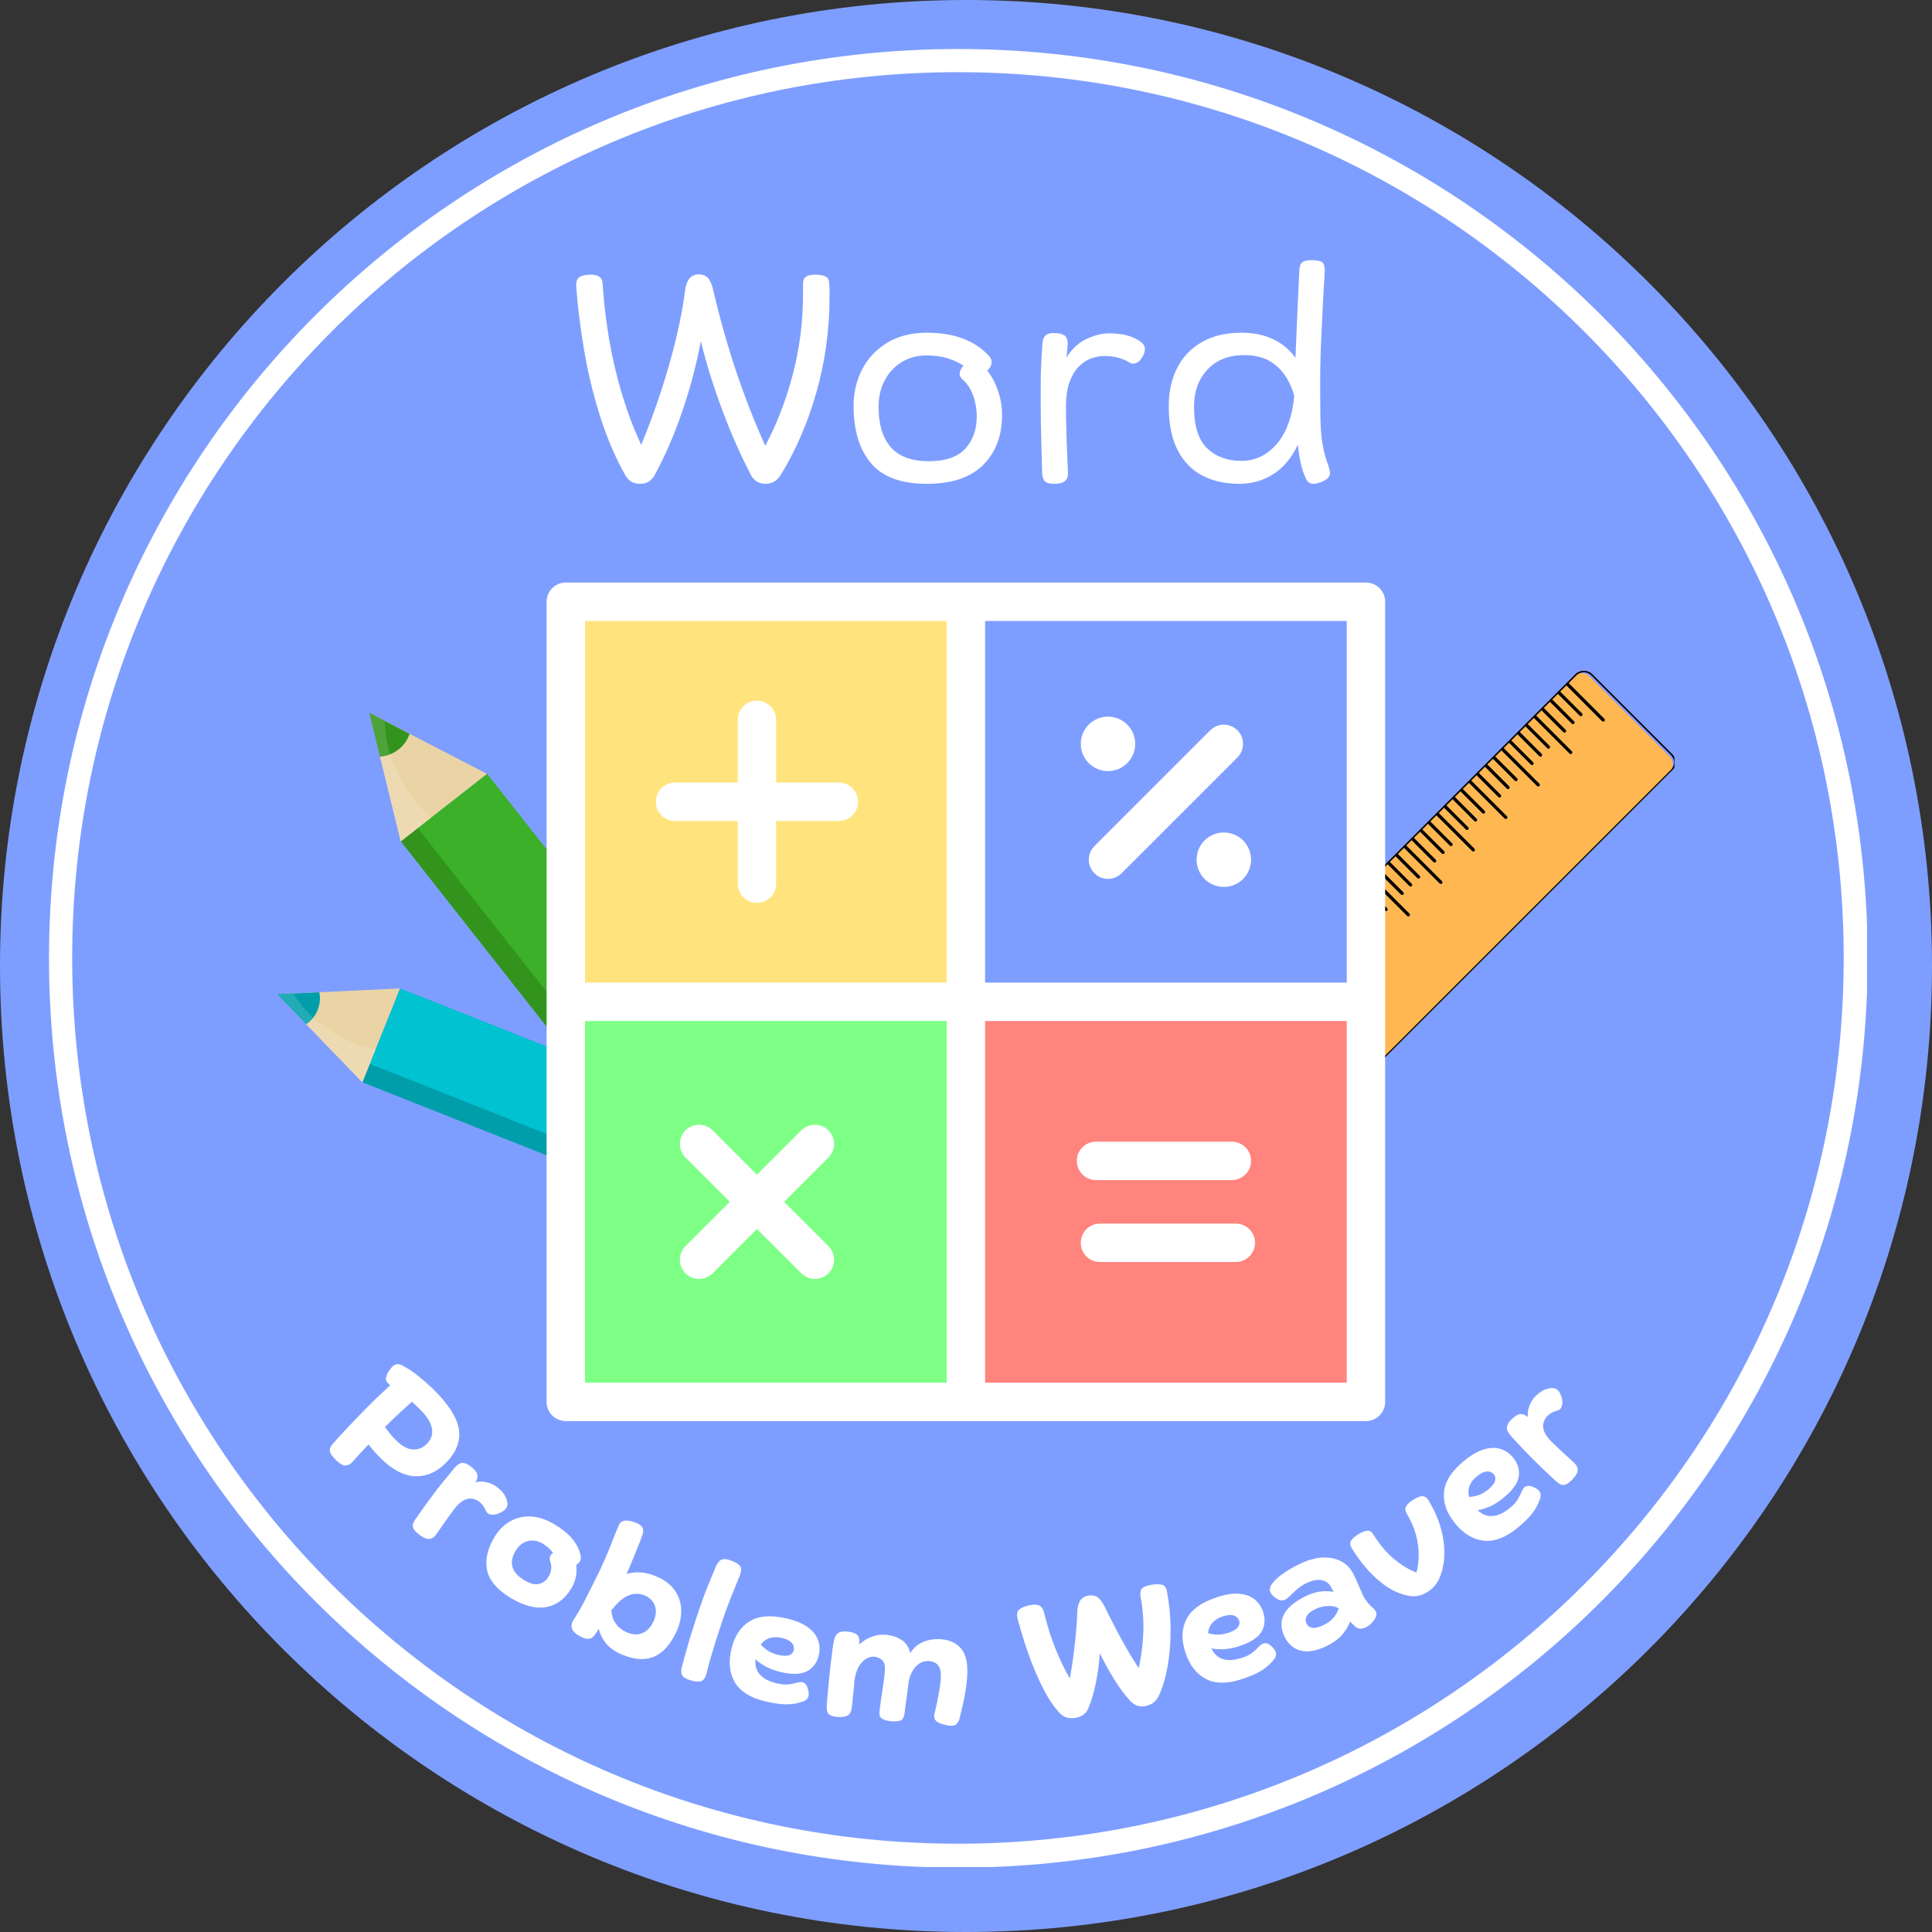 <svg xmlns="http://www.w3.org/2000/svg" xmlns:xlink="http://www.w3.org/1999/xlink" width="500" zoomAndPan="magnify" viewBox="0 0 375 375" height="500" preserveAspectRatio="xMidYMid meet" version="1.0"><rect x="0" y="0" width="375" height="375" fill="#333333" stroke="none"/><defs><g/><clipPath id="dc3b4d1fdb"><path d="M 187.5 0 C 83.945 0 0 83.945 0 187.5 C 0 291.055 83.945 375 187.5 375 C 291.055 375 375 291.055 375 187.5 C 375 83.945 291.055 0 187.5 0 Z M 187.5 0 " clip-rule="nonzero"/></clipPath><clipPath id="af0188a070"><path d="M 9.512 9.512 L 362.516 9.512 L 362.516 362.516 L 9.512 362.516 Z M 9.512 9.512 " clip-rule="nonzero"/></clipPath><clipPath id="c8a2146ad5"><path d="M 186.016 9.512 C 88.535 9.512 9.512 88.535 9.512 186.016 C 9.512 283.492 88.535 362.516 186.016 362.516 C 283.492 362.516 362.516 283.492 362.516 186.016 C 362.516 88.535 283.492 9.512 186.016 9.512 Z M 186.016 9.512 " clip-rule="nonzero"/></clipPath><clipPath id="d8625b35ce"><path d="M 9.512 9.512 L 362.395 9.512 L 362.395 362.395 L 9.512 362.395 Z M 9.512 9.512 " clip-rule="nonzero"/></clipPath><clipPath id="00104054b8"><path d="M 186.008 9.512 C 88.531 9.512 9.512 88.531 9.512 186.008 C 9.512 283.488 88.531 362.508 186.008 362.508 C 283.488 362.508 362.508 283.488 362.508 186.008 C 362.508 88.531 283.488 9.512 186.008 9.512 Z M 186.008 9.512 " clip-rule="nonzero"/></clipPath><clipPath id="37828cbf81"><path d="M 77 150 L 159 150 L 159 245 L 77 245 Z M 77 150 " clip-rule="nonzero"/></clipPath><clipPath id="37092d2c13"><path d="M 41.723 146.062 L 138.789 120.789 L 170.457 242.418 L 73.387 267.691 Z M 41.723 146.062 " clip-rule="nonzero"/></clipPath><clipPath id="fa52b42b01"><path d="M 138.699 120.812 L 41.629 146.086 L 73.297 267.715 L 170.367 242.441 Z M 138.699 120.812 " clip-rule="nonzero"/></clipPath><clipPath id="f2a5df6d5c"><path d="M 138.699 120.812 L 41.629 146.086 L 73.297 267.715 L 170.367 242.441 Z M 138.699 120.812 " clip-rule="nonzero"/></clipPath><clipPath id="1f4bf6026e"><path d="M 81 150 L 159 150 L 159 242 L 81 242 Z M 81 150 " clip-rule="nonzero"/></clipPath><clipPath id="d7694561f7"><path d="M 41.723 146.062 L 138.789 120.789 L 170.457 242.418 L 73.387 267.691 Z M 41.723 146.062 " clip-rule="nonzero"/></clipPath><clipPath id="1b66d68918"><path d="M 138.699 120.812 L 41.629 146.086 L 73.297 267.715 L 170.367 242.441 Z M 138.699 120.812 " clip-rule="nonzero"/></clipPath><clipPath id="f442817799"><path d="M 138.699 120.812 L 41.629 146.086 L 73.297 267.715 L 170.367 242.441 Z M 138.699 120.812 " clip-rule="nonzero"/></clipPath><clipPath id="fc73bdb196"><path d="M 71 138 L 95 138 L 95 164 L 71 164 Z M 71 138 " clip-rule="nonzero"/></clipPath><clipPath id="59769592d6"><path d="M 41.723 146.062 L 138.789 120.789 L 170.457 242.418 L 73.387 267.691 Z M 41.723 146.062 " clip-rule="nonzero"/></clipPath><clipPath id="72ea709f08"><path d="M 138.699 120.812 L 41.629 146.086 L 73.297 267.715 L 170.367 242.441 Z M 138.699 120.812 " clip-rule="nonzero"/></clipPath><clipPath id="b5f939c36a"><path d="M 138.699 120.812 L 41.629 146.086 L 73.297 267.715 L 170.367 242.441 Z M 138.699 120.812 " clip-rule="nonzero"/></clipPath><clipPath id="6923515112"><path d="M 71 138 L 80 138 L 80 147 L 71 147 Z M 71 138 " clip-rule="nonzero"/></clipPath><clipPath id="a3efa20188"><path d="M 41.723 146.062 L 138.789 120.789 L 170.457 242.418 L 73.387 267.691 Z M 41.723 146.062 " clip-rule="nonzero"/></clipPath><clipPath id="00c7580365"><path d="M 138.699 120.812 L 41.629 146.086 L 73.297 267.715 L 170.367 242.441 Z M 138.699 120.812 " clip-rule="nonzero"/></clipPath><clipPath id="8f716a6b8c"><path d="M 138.699 120.812 L 41.629 146.086 L 73.297 267.715 L 170.367 242.441 Z M 138.699 120.812 " clip-rule="nonzero"/></clipPath><clipPath id="a89c4ad3d7"><path d="M 77 158 L 84 158 L 84 164 L 77 164 Z M 77 158 " clip-rule="nonzero"/></clipPath><clipPath id="143863a42c"><path d="M 41.723 146.062 L 138.789 120.789 L 170.457 242.418 L 73.387 267.691 Z M 41.723 146.062 " clip-rule="nonzero"/></clipPath><clipPath id="27dc37fa26"><path d="M 138.699 120.812 L 41.629 146.086 L 73.297 267.715 L 170.367 242.441 Z M 138.699 120.812 " clip-rule="nonzero"/></clipPath><clipPath id="a16d9a1827"><path d="M 138.699 120.812 L 41.629 146.086 L 73.297 267.715 L 170.367 242.441 Z M 138.699 120.812 " clip-rule="nonzero"/></clipPath><clipPath id="bbf2094711"><path d="M 81 158 L 84 158 L 84 161 L 81 161 Z M 81 158 " clip-rule="nonzero"/></clipPath><clipPath id="e1a61e82a5"><path d="M 41.723 146.062 L 138.789 120.789 L 170.457 242.418 L 73.387 267.691 Z M 41.723 146.062 " clip-rule="nonzero"/></clipPath><clipPath id="b0c629d0e1"><path d="M 138.699 120.812 L 41.629 146.086 L 73.297 267.715 L 170.367 242.441 Z M 138.699 120.812 " clip-rule="nonzero"/></clipPath><clipPath id="8491dea0ae"><path d="M 138.699 120.812 L 41.629 146.086 L 73.297 267.715 L 170.367 242.441 Z M 138.699 120.812 " clip-rule="nonzero"/></clipPath><clipPath id="ab59b9ebad"><path d="M 73 146 L 84 146 L 84 164 L 73 164 Z M 73 146 " clip-rule="nonzero"/></clipPath><clipPath id="707f89c28f"><path d="M 41.723 146.062 L 138.789 120.789 L 170.457 242.418 L 73.387 267.691 Z M 41.723 146.062 " clip-rule="nonzero"/></clipPath><clipPath id="a09aa40ba0"><path d="M 138.699 120.812 L 41.629 146.086 L 73.297 267.715 L 170.367 242.441 Z M 138.699 120.812 " clip-rule="nonzero"/></clipPath><clipPath id="4f65bd7f43"><path d="M 138.699 120.812 L 41.629 146.086 L 73.297 267.715 L 170.367 242.441 Z M 138.699 120.812 " clip-rule="nonzero"/></clipPath><clipPath id="fb27c2f0b1"><path d="M 71 138 L 76 138 L 76 147 L 71 147 Z M 71 138 " clip-rule="nonzero"/></clipPath><clipPath id="d9c32467b5"><path d="M 41.723 146.062 L 138.789 120.789 L 170.457 242.418 L 73.387 267.691 Z M 41.723 146.062 " clip-rule="nonzero"/></clipPath><clipPath id="9b030327eb"><path d="M 138.699 120.812 L 41.629 146.086 L 73.297 267.715 L 170.367 242.441 Z M 138.699 120.812 " clip-rule="nonzero"/></clipPath><clipPath id="8b8855b7dc"><path d="M 138.699 120.812 L 41.629 146.086 L 73.297 267.715 L 170.367 242.441 Z M 138.699 120.812 " clip-rule="nonzero"/></clipPath><clipPath id="a9561dd049"><path d="M 70 191 L 167 191 L 167 246 L 70 246 Z M 70 191 " clip-rule="nonzero"/></clipPath><clipPath id="c65bad6335"><path d="M 41.723 146.062 L 138.789 120.789 L 170.457 242.418 L 73.387 267.691 Z M 41.723 146.062 " clip-rule="nonzero"/></clipPath><clipPath id="2b469482db"><path d="M 138.699 120.812 L 41.629 146.086 L 73.297 267.715 L 170.367 242.441 Z M 138.699 120.812 " clip-rule="nonzero"/></clipPath><clipPath id="078f60a431"><path d="M 138.699 120.812 L 41.629 146.086 L 73.297 267.715 L 170.367 242.441 Z M 138.699 120.812 " clip-rule="nonzero"/></clipPath><clipPath id="4aa804e3cd"><path d="M 71 191 L 167 191 L 167 242 L 71 242 Z M 71 191 " clip-rule="nonzero"/></clipPath><clipPath id="f38ad3b689"><path d="M 41.723 146.062 L 138.789 120.789 L 170.457 242.418 L 73.387 267.691 Z M 41.723 146.062 " clip-rule="nonzero"/></clipPath><clipPath id="a224086498"><path d="M 138.699 120.812 L 41.629 146.086 L 73.297 267.715 L 170.367 242.441 Z M 138.699 120.812 " clip-rule="nonzero"/></clipPath><clipPath id="e60870bcf6"><path d="M 138.699 120.812 L 41.629 146.086 L 73.297 267.715 L 170.367 242.441 Z M 138.699 120.812 " clip-rule="nonzero"/></clipPath><clipPath id="3c5118128b"><path d="M 53 191 L 78 191 L 78 211 L 53 211 Z M 53 191 " clip-rule="nonzero"/></clipPath><clipPath id="3d9252c1d2"><path d="M 41.723 146.062 L 138.789 120.789 L 170.457 242.418 L 73.387 267.691 Z M 41.723 146.062 " clip-rule="nonzero"/></clipPath><clipPath id="edd5c3c7b0"><path d="M 138.699 120.812 L 41.629 146.086 L 73.297 267.715 L 170.367 242.441 Z M 138.699 120.812 " clip-rule="nonzero"/></clipPath><clipPath id="cd3623a2ae"><path d="M 138.699 120.812 L 41.629 146.086 L 73.297 267.715 L 170.367 242.441 Z M 138.699 120.812 " clip-rule="nonzero"/></clipPath><clipPath id="3fc2424c25"><path d="M 53 192 L 63 192 L 63 199 L 53 199 Z M 53 192 " clip-rule="nonzero"/></clipPath><clipPath id="93b3e9dc39"><path d="M 41.723 146.062 L 138.789 120.789 L 170.457 242.418 L 73.387 267.691 Z M 41.723 146.062 " clip-rule="nonzero"/></clipPath><clipPath id="37b62274cd"><path d="M 138.699 120.812 L 41.629 146.086 L 73.297 267.715 L 170.367 242.441 Z M 138.699 120.812 " clip-rule="nonzero"/></clipPath><clipPath id="b188d12623"><path d="M 138.699 120.812 L 41.629 146.086 L 73.297 267.715 L 170.367 242.441 Z M 138.699 120.812 " clip-rule="nonzero"/></clipPath><clipPath id="29a08cb832"><path d="M 59 198 L 73 198 L 73 211 L 59 211 Z M 59 198 " clip-rule="nonzero"/></clipPath><clipPath id="10da7f0de0"><path d="M 41.723 146.062 L 138.789 120.789 L 170.457 242.418 L 73.387 267.691 Z M 41.723 146.062 " clip-rule="nonzero"/></clipPath><clipPath id="b231c3d4fc"><path d="M 138.699 120.812 L 41.629 146.086 L 73.297 267.715 L 170.367 242.441 Z M 138.699 120.812 " clip-rule="nonzero"/></clipPath><clipPath id="bf4a4f5e99"><path d="M 138.699 120.812 L 41.629 146.086 L 73.297 267.715 L 170.367 242.441 Z M 138.699 120.812 " clip-rule="nonzero"/></clipPath><clipPath id="800f5cfa0f"><path d="M 53 192 L 73 192 L 73 211 L 53 211 Z M 53 192 " clip-rule="nonzero"/></clipPath><clipPath id="4a5de8a665"><path d="M 41.723 146.062 L 138.789 120.789 L 170.457 242.418 L 73.387 267.691 Z M 41.723 146.062 " clip-rule="nonzero"/></clipPath><clipPath id="934dac5237"><path d="M 138.699 120.812 L 41.629 146.086 L 73.297 267.715 L 170.367 242.441 Z M 138.699 120.812 " clip-rule="nonzero"/></clipPath><clipPath id="19f96488d7"><path d="M 138.699 120.812 L 41.629 146.086 L 73.297 267.715 L 170.367 242.441 Z M 138.699 120.812 " clip-rule="nonzero"/></clipPath><clipPath id="1e71e3aecd"><path d="M 53 192 L 61 192 L 61 199 L 53 199 Z M 53 192 " clip-rule="nonzero"/></clipPath><clipPath id="d03c0e63cb"><path d="M 41.723 146.062 L 138.789 120.789 L 170.457 242.418 L 73.387 267.691 Z M 41.723 146.062 " clip-rule="nonzero"/></clipPath><clipPath id="f150ea96dd"><path d="M 138.699 120.812 L 41.629 146.086 L 73.297 267.715 L 170.367 242.441 Z M 138.699 120.812 " clip-rule="nonzero"/></clipPath><clipPath id="dfea3420d5"><path d="M 138.699 120.812 L 41.629 146.086 L 73.297 267.715 L 170.367 242.441 Z M 138.699 120.812 " clip-rule="nonzero"/></clipPath><clipPath id="0673f1e466"><path d="M 188 130 L 325 130 L 325 267 L 188 267 Z M 188 130 " clip-rule="nonzero"/></clipPath><clipPath id="5702e15cae"><path d="M 186.012 250.469 L 308.211 128.27 L 327.012 147.066 L 204.812 269.266 Z M 186.012 250.469 " clip-rule="nonzero"/></clipPath><clipPath id="6599babfd6"><path d="M 186.012 250.469 L 308.211 128.27 L 327.012 147.066 L 204.812 269.266 Z M 186.012 250.469 " clip-rule="nonzero"/></clipPath><clipPath id="f9231c8dd9"><path d="M 186.012 250.469 L 308.211 128.27 L 327.012 147.066 L 204.812 269.266 Z M 186.012 250.469 " clip-rule="nonzero"/></clipPath><clipPath id="a36ee9fffe"><path d="M 188 130 L 325 130 L 325 268 L 188 268 Z M 188 130 " clip-rule="nonzero"/></clipPath><clipPath id="5ad6b7f977"><path d="M 186.012 250.469 L 308.211 128.27 L 327.012 147.066 L 204.812 269.266 Z M 186.012 250.469 " clip-rule="nonzero"/></clipPath><clipPath id="0c93f18893"><path d="M 186.012 250.469 L 308.211 128.27 L 327.012 147.066 L 204.812 269.266 Z M 186.012 250.469 " clip-rule="nonzero"/></clipPath><clipPath id="ff70c3cb3e"><path d="M 186.012 250.469 L 308.211 128.27 L 327.012 147.066 L 204.812 269.266 Z M 186.012 250.469 " clip-rule="nonzero"/></clipPath><clipPath id="563c7d70ac"><path d="M 190 132 L 312 132 L 312 254 L 190 254 Z M 190 132 " clip-rule="nonzero"/></clipPath><clipPath id="64c2046280"><path d="M 186.012 250.469 L 308.211 128.27 L 327.012 147.066 L 204.812 269.266 Z M 186.012 250.469 " clip-rule="nonzero"/></clipPath><clipPath id="5df8fc4200"><path d="M 186.012 250.469 L 308.211 128.27 L 327.012 147.066 L 204.812 269.266 Z M 186.012 250.469 " clip-rule="nonzero"/></clipPath><clipPath id="28b556d8c3"><path d="M 186.012 250.469 L 308.211 128.27 L 327.012 147.066 L 204.812 269.266 Z M 186.012 250.469 " clip-rule="nonzero"/></clipPath><clipPath id="b8d38754ae"><path d="M 106.109 113.086 L 269 113.086 L 269 276 L 106.109 276 Z M 106.109 113.086 " clip-rule="nonzero"/></clipPath></defs><g clip-path="url(#dc3b4d1fdb)"><rect x="-37.5" width="450" fill="#7e9eff" y="-37.5" height="450" fill-opacity="1"/></g><g clip-path="url(#af0188a070)"><g clip-path="url(#c8a2146ad5)"><path fill="#7e9eff" d="M 9.512 9.512 L 362.516 9.512 L 362.516 362.516 L 9.512 362.516 Z M 9.512 9.512 " fill-opacity="1" fill-rule="nonzero"/></g></g><g clip-path="url(#d8625b35ce)"><g clip-path="url(#00104054b8)"><path stroke-linecap="butt" transform="matrix(1.208, 0, 0, 1.208, 9.512, 9.512)" fill="none" stroke-linejoin="miter" d="M 146.046 -0 C 65.386 -0 -0 65.386 -0 146.046 C -0 226.708 65.386 292.094 146.046 292.094 C 226.708 292.094 292.094 226.708 292.094 146.046 C 292.094 65.386 226.708 -0 146.046 -0 Z M 146.046 -0 " stroke="#ffffff" stroke-width="7.447" stroke-opacity="1" stroke-miterlimit="4"/></g></g><g clip-path="url(#37828cbf81)"><g clip-path="url(#37092d2c13)"><g clip-path="url(#fa52b42b01)"><g clip-path="url(#f2a5df6d5c)"><path fill="#32941d" d="M 141.438 244.18 L 158.184 231.09 L 94.527 150.207 L 77.781 163.297 L 141.438 244.18 " fill-opacity="1" fill-rule="nonzero"/></g></g></g></g><g clip-path="url(#1f4bf6026e)"><g clip-path="url(#d7694561f7)"><g clip-path="url(#1b66d68918)"><g clip-path="url(#f442817799)"><path fill="#3bb028" d="M 144.734 241.602 L 158.184 231.09 L 94.527 150.207 L 81.078 160.719 L 144.734 241.602 " fill-opacity="1" fill-rule="nonzero"/></g></g></g></g><g clip-path="url(#fc73bdb196)"><g clip-path="url(#59769592d6)"><g clip-path="url(#72ea709f08)"><g clip-path="url(#b5f939c36a)"><path fill="#ead4a6" d="M 71.707 138.398 L 74.746 150.848 L 77.781 163.297 L 86.156 156.754 L 94.527 150.207 L 71.707 138.398 " fill-opacity="1" fill-rule="nonzero"/></g></g></g></g><g clip-path="url(#6923515112)"><g clip-path="url(#a3efa20188)"><g clip-path="url(#00c7580365)"><g clip-path="url(#8f716a6b8c)"><path fill="#32941d" d="M 71.707 138.398 L 79.504 142.434 C 79.113 143.598 78.391 144.664 77.348 145.48 C 76.277 146.316 75.027 146.762 73.766 146.848 L 71.707 138.398 " fill-opacity="1" fill-rule="nonzero"/></g></g></g></g><g clip-path="url(#a89c4ad3d7)"><g clip-path="url(#143863a42c)"><g clip-path="url(#27dc37fa26)"><g clip-path="url(#a16d9a1827)"><path fill="#ffffff" d="M 77.781 163.297 L 81.078 160.719 L 83.645 158.715 L 77.781 163.297 " fill-opacity="1" fill-rule="nonzero"/></g></g></g></g><g clip-path="url(#bbf2094711)"><g clip-path="url(#e1a61e82a5)"><g clip-path="url(#b0c629d0e1)"><g clip-path="url(#8491dea0ae)"><path fill="#54ba44" d="M 81.078 160.719 L 83.645 158.715 L 81.078 160.719 " fill-opacity="1" fill-rule="nonzero"/></g></g></g></g><g clip-path="url(#ab59b9ebad)"><g clip-path="url(#707f89c28f)"><g clip-path="url(#a09aa40ba0)"><g clip-path="url(#4f65bd7f43)"><path fill="#eddab2" d="M 77.781 163.297 L 83.645 158.715 C 82.473 157.664 81.359 156.492 80.34 155.195 C 78.172 152.445 76.637 149.441 75.719 146.41 C 75.477 146.508 75.23 146.586 74.98 146.648 C 74.582 146.754 74.176 146.82 73.766 146.848 L 74.746 150.848 L 77.781 163.297 " fill-opacity="1" fill-rule="nonzero"/></g></g></g></g><g clip-path="url(#fb27c2f0b1)"><g clip-path="url(#d9c32467b5)"><g clip-path="url(#9b030327eb)"><g clip-path="url(#8b8855b7dc)"><path fill="#4da23a" d="M 74.98 146.648 C 75.23 146.586 75.477 146.508 75.719 146.41 C 75.066 144.246 74.73 142.066 74.707 139.949 L 71.707 138.398 L 73.766 146.848 C 74.176 146.82 74.582 146.754 74.98 146.648 " fill-opacity="1" fill-rule="nonzero"/></g></g></g></g><g clip-path="url(#a9561dd049)"><g clip-path="url(#c65bad6335)"><g clip-path="url(#2b469482db)"><g clip-path="url(#078f60a431)"><path fill="#009eaa" d="M 159.035 245.246 L 166.348 227.039 L 77.633 191.859 L 70.324 210.066 L 159.035 245.246 " fill-opacity="1" fill-rule="nonzero"/></g></g></g></g><g clip-path="url(#4aa804e3cd)"><g clip-path="url(#f38ad3b689)"><g clip-path="url(#a224086498)"><g clip-path="url(#e60870bcf6)"><path fill="#00c2d0" d="M 160.477 241.66 L 166.348 227.039 L 77.633 191.859 L 71.762 206.48 L 160.477 241.66 " fill-opacity="1" fill-rule="nonzero"/></g></g></g></g><g clip-path="url(#3c5118128b)"><g clip-path="url(#3d9252c1d2)"><g clip-path="url(#edd5c3c7b0)"><g clip-path="url(#cd3623a2ae)"><path fill="#ead4a6" d="M 53.844 192.977 L 70.324 210.066 L 73.98 200.961 L 77.633 191.859 L 65.742 192.418 L 53.844 192.977 " fill-opacity="1" fill-rule="nonzero"/></g></g></g></g><g clip-path="url(#3fc2424c25)"><g clip-path="url(#93b3e9dc39)"><g clip-path="url(#37b62274cd)"><g clip-path="url(#b188d12623)"><path fill="#009eaa" d="M 53.844 192.977 L 61.973 192.598 C 62.203 193.707 62.121 194.895 61.664 196.027 C 61.199 197.191 60.406 198.125 59.438 198.777 L 53.844 192.977 " fill-opacity="1" fill-rule="nonzero"/></g></g></g></g><g clip-path="url(#29a08cb832)"><g clip-path="url(#10da7f0de0)"><g clip-path="url(#b231c3d4fc)"><g clip-path="url(#bf4a4f5e99)"><path fill="#ffffff" d="M 70.324 210.066 L 62.082 201.523 L 59.438 198.777 L 62.082 201.523 L 70.324 210.066 M 71.73 206.566 L 72.5 204.645 L 72.883 203.691 L 71.73 206.566 " fill-opacity="1" fill-rule="nonzero"/></g></g></g></g><g clip-path="url(#800f5cfa0f)"><g clip-path="url(#4a5de8a665)"><g clip-path="url(#934dac5237)"><g clip-path="url(#19f96488d7)"><path fill="#eddab2" d="M 70.324 210.066 L 71.73 206.566 L 72.883 203.691 C 71.453 203.395 70.016 202.973 68.594 202.406 C 65.574 201.211 62.941 199.523 60.797 197.523 C 60.406 198.016 59.945 198.434 59.438 198.777 L 62.082 201.523 L 70.324 210.066 M 56.973 192.832 L 53.844 192.977 L 56.973 192.832 " fill-opacity="1" fill-rule="nonzero"/></g></g></g></g><g clip-path="url(#1e71e3aecd)"><g clip-path="url(#d03c0e63cb)"><g clip-path="url(#f150ea96dd)"><g clip-path="url(#dfea3420d5)"><path fill="#21abb5" d="M 59.438 198.777 C 59.945 198.434 60.406 198.016 60.797 197.523 C 59.262 196.098 57.977 194.512 56.973 192.832 L 53.844 192.977 L 59.438 198.777 " fill-opacity="1" fill-rule="nonzero"/></g></g></g></g><g clip-path="url(#0673f1e466)"><g clip-path="url(#5702e15cae)"><g clip-path="url(#6599babfd6)"><g clip-path="url(#f9231c8dd9)"><path fill="#ffb751" d="M 189.008 247.688 L 305.43 131.266 C 306.277 130.418 307.672 130.426 308.523 131.277 L 324.051 146.805 C 324.902 147.66 324.91 149.051 324.062 149.898 L 207.641 266.32 C 206.793 267.168 205.402 267.16 204.551 266.309 L 189.02 250.781 C 188.168 249.926 188.16 248.535 189.008 247.688 " fill-opacity="1" fill-rule="evenodd"/></g></g></g></g><g clip-path="url(#a36ee9fffe)"><g clip-path="url(#5ad6b7f977)"><g clip-path="url(#0c93f18893)"><g clip-path="url(#ff70c3cb3e)"><path stroke-linecap="round" transform="matrix(0.097, -0.097, -0.097, -0.097, 205.576, 269.284)" fill="none" stroke-linejoin="round" d="M 26.001 195.899 L 1229.971 195.899 C 1238.737 195.899 1245.907 188.701 1245.907 179.959 L 1245.907 20.554 C 1245.887 11.792 1238.737 4.614 1229.971 4.614 L 26.001 4.614 C 17.235 4.614 10.085 11.792 10.085 20.534 L 10.065 179.959 C 10.085 188.721 17.235 195.899 26.001 195.899 Z M 26.001 195.899 " stroke="#000000" stroke-width="2.16" stroke-opacity="1" stroke-miterlimit="2.613"/></g></g></g></g><g clip-path="url(#563c7d70ac)"><g clip-path="url(#64c2046280)"><g clip-path="url(#5df8fc4200)"><g clip-path="url(#28b556d8c3)"><path fill="#000000" d="M 190.598 246.102 L 197.703 253.207 C 197.828 253.332 197.828 253.539 197.707 253.66 C 197.586 253.785 197.379 253.781 197.254 253.656 L 190.145 246.551 Z M 191.855 244.844 L 192.305 244.391 L 196.73 248.82 C 196.859 248.945 196.855 249.148 196.73 249.273 C 196.609 249.395 196.406 249.398 196.281 249.27 Z M 193.496 243.199 L 193.941 242.754 L 198.371 247.184 C 198.496 247.309 198.496 247.504 198.375 247.629 C 198.25 247.754 198.051 247.754 197.926 247.629 Z M 195.039 241.656 L 195.488 241.207 L 199.918 245.637 C 200.043 245.762 200.039 245.965 199.918 246.086 C 199.793 246.211 199.594 246.211 199.469 246.086 Z M 196.68 240.016 L 197.125 239.57 L 204.234 246.676 C 204.359 246.801 204.363 247.004 204.238 247.129 C 204.113 247.254 203.914 247.246 203.789 247.121 Z M 198.156 238.539 L 198.605 238.09 L 203.035 242.516 C 203.16 242.645 203.16 242.844 203.035 242.969 C 202.914 243.09 202.711 243.094 202.586 242.965 Z M 199.801 236.895 L 200.246 236.449 L 204.676 240.879 C 204.801 241.004 204.801 241.199 204.676 241.324 C 204.551 241.449 204.355 241.449 204.23 241.324 Z M 201.344 235.352 L 201.793 234.902 L 206.219 239.332 C 206.348 239.457 206.344 239.66 206.219 239.785 C 206.098 239.906 205.898 239.906 205.77 239.781 Z M 202.984 233.711 L 203.43 233.266 L 210.539 240.371 C 210.664 240.496 210.668 240.699 210.543 240.824 C 210.418 240.949 210.219 240.945 210.094 240.816 Z M 204.461 232.234 L 204.906 231.789 L 209.336 236.215 C 209.461 236.344 209.465 236.539 209.34 236.664 C 209.215 236.789 209.016 236.789 208.891 236.664 Z M 206.105 230.59 L 206.551 230.145 L 210.98 234.574 C 211.105 234.699 211.105 234.895 210.98 235.02 C 210.855 235.145 210.66 235.145 210.535 235.02 Z M 207.645 229.051 L 208.098 228.598 L 212.523 233.027 C 212.652 233.152 212.648 233.355 212.523 233.48 C 212.398 233.605 212.199 233.605 212.074 233.477 Z M 209.289 227.406 L 209.734 226.961 L 216.844 234.066 C 216.969 234.195 216.973 234.395 216.848 234.52 C 216.723 234.645 216.523 234.641 216.398 234.516 Z M 210.766 225.93 L 211.211 225.484 L 215.641 229.914 C 215.766 230.039 215.766 230.234 215.645 230.359 C 215.52 230.484 215.32 230.484 215.195 230.359 Z M 212.406 224.289 L 212.855 223.84 L 217.285 228.27 C 217.41 228.395 217.406 228.598 217.285 228.715 C 217.16 228.84 216.961 228.844 216.836 228.719 Z M 213.949 222.746 L 214.395 222.301 L 218.824 226.727 C 218.949 226.855 218.953 227.051 218.828 227.176 C 218.703 227.301 218.504 227.301 218.379 227.176 Z M 215.59 221.105 L 216.039 220.656 L 223.148 227.766 C 223.273 227.891 223.273 228.094 223.152 228.215 C 223.027 228.34 222.824 228.34 222.699 228.215 Z M 217.066 219.629 L 217.516 219.18 L 221.945 223.609 C 222.07 223.734 222.066 223.934 221.945 224.055 C 221.824 224.18 221.621 224.184 221.496 224.059 Z M 218.711 217.984 L 219.16 217.535 L 223.59 221.965 C 223.715 222.09 223.711 222.293 223.586 222.418 C 223.465 222.535 223.266 222.539 223.141 222.414 Z M 220.254 216.441 L 220.699 215.996 L 225.129 220.426 C 225.254 220.551 225.258 220.746 225.133 220.871 C 225.008 220.996 224.809 220.996 224.684 220.871 Z M 221.895 214.801 L 222.344 214.352 L 229.453 221.461 C 229.578 221.586 229.578 221.789 229.457 221.91 C 229.332 222.035 229.129 222.035 229.004 221.91 Z M 223.371 213.324 L 223.82 212.875 L 228.25 217.305 C 228.375 217.43 228.371 217.629 228.25 217.75 C 228.125 217.875 227.926 217.879 227.801 217.754 Z M 225.016 211.68 L 225.465 211.23 L 229.895 215.66 C 230.02 215.785 230.016 215.988 229.891 216.113 C 229.77 216.234 229.57 216.234 229.441 216.109 Z M 226.555 210.141 L 227.004 209.691 L 231.434 214.121 C 231.559 214.246 231.555 214.445 231.438 214.566 C 231.312 214.691 231.109 214.695 230.984 214.57 Z M 228.199 208.496 L 228.648 208.047 L 235.754 215.156 C 235.883 215.281 235.883 215.484 235.758 215.609 C 235.637 215.73 235.434 215.73 235.305 215.605 Z M 229.676 207.02 L 230.125 206.57 L 234.555 211 C 234.68 211.125 234.676 211.324 234.555 211.445 C 234.43 211.57 234.23 211.574 234.105 211.449 Z M 231.32 205.375 L 231.766 204.93 L 236.191 209.359 C 236.32 209.484 236.32 209.684 236.195 209.809 C 236.07 209.934 235.875 209.93 235.746 209.805 Z M 232.859 203.836 L 233.309 203.387 L 237.738 207.816 C 237.863 207.941 237.859 208.141 237.738 208.262 C 237.613 208.387 237.414 208.391 237.289 208.266 Z M 234.504 202.191 L 234.949 201.746 L 242.055 208.855 C 242.184 208.98 242.188 209.18 242.062 209.305 C 241.938 209.43 241.734 209.426 241.609 209.301 Z M 235.98 200.715 L 236.43 200.266 L 240.859 204.695 C 240.984 204.82 240.98 205.023 240.855 205.145 C 240.734 205.266 240.535 205.27 240.41 205.145 Z M 237.621 199.074 L 238.07 198.625 L 242.496 203.055 C 242.625 203.18 242.625 203.379 242.5 203.504 C 242.375 203.629 242.176 203.629 242.051 203.5 Z M 239.164 197.531 L 239.613 197.082 L 244.043 201.512 C 244.168 201.637 244.164 201.836 244.039 201.961 C 243.918 202.082 243.719 202.086 243.594 201.961 Z M 240.809 195.887 L 241.254 195.441 L 248.359 202.551 C 248.484 202.676 248.492 202.875 248.367 203 C 248.242 203.125 248.039 203.121 247.914 202.996 Z M 242.285 194.41 L 242.73 193.965 L 247.16 198.395 C 247.285 198.52 247.285 198.719 247.16 198.844 C 247.035 198.965 246.84 198.965 246.715 198.84 Z M 243.926 192.77 L 244.371 192.324 L 248.801 196.75 C 248.926 196.879 248.93 197.074 248.805 197.199 C 248.68 197.324 248.48 197.324 248.355 197.199 Z M 245.469 191.227 L 245.918 190.777 L 250.348 195.207 C 250.473 195.332 250.469 195.531 250.344 195.656 C 250.223 195.777 250.023 195.781 249.898 195.656 Z M 247.113 189.586 L 247.559 189.137 L 254.664 196.246 C 254.789 196.371 254.797 196.574 254.672 196.699 C 254.547 196.82 254.344 196.816 254.219 196.691 Z M 248.59 188.105 L 249.035 187.66 L 253.465 192.09 C 253.59 192.215 253.59 192.414 253.465 192.539 C 253.34 192.664 253.145 192.66 253.016 192.535 Z M 250.227 186.469 L 250.676 186.02 L 255.105 190.449 C 255.23 190.574 255.23 190.773 255.109 190.895 C 254.984 191.02 254.781 191.023 254.656 190.898 Z M 251.773 184.922 L 252.219 184.477 L 256.648 188.906 C 256.773 189.031 256.773 189.23 256.648 189.355 C 256.523 189.477 256.328 189.477 256.203 189.352 Z M 253.41 183.285 L 253.863 182.836 L 260.969 189.941 C 261.094 190.066 261.094 190.273 260.973 190.395 C 260.852 190.52 260.645 190.516 260.52 190.391 Z M 254.891 181.805 L 255.34 181.355 L 259.766 185.785 C 259.895 185.91 259.895 186.109 259.77 186.234 C 259.645 186.359 259.445 186.359 259.316 186.234 Z M 256.531 180.164 L 256.98 179.715 L 261.41 184.145 C 261.535 184.27 261.531 184.469 261.41 184.594 C 261.289 184.715 261.086 184.719 260.961 184.594 Z M 258.078 178.617 L 258.523 178.172 L 262.953 182.602 C 263.078 182.727 263.078 182.926 262.953 183.051 C 262.828 183.176 262.633 183.172 262.508 183.047 Z M 259.715 176.98 L 260.164 176.531 L 267.273 183.637 C 267.398 183.762 267.398 183.969 267.277 184.09 C 267.152 184.215 266.949 184.211 266.824 184.086 Z M 261.191 175.504 L 261.645 175.055 L 266.07 179.48 C 266.195 179.609 266.195 179.809 266.074 179.93 C 265.949 180.055 265.746 180.059 265.621 179.93 Z M 262.836 173.859 L 263.285 173.41 L 267.715 177.84 C 267.84 177.965 267.836 178.164 267.711 178.289 C 267.59 178.414 267.391 178.414 267.266 178.289 Z M 264.379 172.316 L 264.828 171.867 L 269.258 176.297 C 269.383 176.422 269.383 176.621 269.258 176.746 C 269.133 176.871 268.934 176.871 268.805 176.746 Z M 266.02 170.676 L 266.469 170.227 L 273.578 177.332 C 273.703 177.457 273.703 177.664 273.578 177.789 C 273.457 177.91 273.254 177.91 273.129 177.781 Z M 267.496 169.199 L 267.945 168.75 L 272.375 173.176 C 272.5 173.305 272.5 173.504 272.379 173.625 C 272.254 173.75 272.051 173.754 271.926 173.629 Z M 269.141 167.555 L 269.586 167.109 L 274.016 171.539 C 274.141 171.664 274.141 171.859 274.016 171.984 C 273.891 172.109 273.695 172.109 273.57 171.984 Z M 270.68 166.016 L 271.133 165.562 L 275.559 169.992 C 275.688 170.117 275.684 170.32 275.562 170.441 C 275.438 170.566 275.234 170.57 275.109 170.441 Z M 272.324 164.371 L 272.77 163.926 L 279.879 171.031 C 280.004 171.16 280.008 171.359 279.883 171.484 C 279.758 171.609 279.559 171.605 279.434 171.477 Z M 273.801 162.895 L 274.25 162.445 L 278.68 166.875 C 278.805 167 278.801 167.199 278.68 167.324 C 278.559 167.445 278.355 167.449 278.23 167.324 Z M 275.445 161.25 L 275.891 160.805 L 280.32 165.234 C 280.445 165.359 280.445 165.559 280.32 165.68 C 280.195 165.805 280 165.805 279.875 165.68 Z M 276.984 159.711 L 277.434 159.262 L 281.863 163.688 C 281.988 163.816 281.988 164.016 281.863 164.141 C 281.742 164.262 281.539 164.266 281.414 164.137 Z M 278.629 158.066 L 279.074 157.621 L 286.184 164.727 C 286.309 164.855 286.312 165.055 286.188 165.18 C 286.062 165.305 285.863 165.301 285.738 165.176 Z M 280.105 156.59 L 280.555 156.141 L 284.984 160.57 C 285.109 160.695 285.105 160.895 284.98 161.02 C 284.859 161.145 284.66 161.145 284.535 161.02 Z M 281.75 154.945 L 282.195 154.5 L 286.625 158.93 C 286.75 159.055 286.746 159.258 286.625 159.379 C 286.5 159.5 286.305 159.5 286.18 159.375 Z M 283.289 153.406 L 283.738 152.957 L 288.168 157.387 C 288.293 157.512 288.293 157.711 288.168 157.836 C 288.043 157.961 287.844 157.961 287.719 157.836 Z M 284.934 151.762 L 285.379 151.316 L 292.488 158.426 C 292.613 158.551 292.617 158.75 292.492 158.875 C 292.367 159 292.168 158.996 292.043 158.871 Z M 286.41 150.285 L 286.855 149.84 L 291.285 154.27 C 291.41 154.395 291.41 154.59 291.285 154.715 C 291.16 154.84 290.965 154.84 290.84 154.715 Z M 288.051 148.645 L 288.5 148.195 L 292.93 152.625 C 293.055 152.75 293.051 152.953 292.93 153.074 C 292.805 153.199 292.605 153.199 292.48 153.074 Z M 289.594 147.102 L 290.043 146.652 L 294.473 151.082 C 294.598 151.207 294.594 151.406 294.473 151.531 C 294.348 151.656 294.148 151.656 294.023 151.531 Z M 291.234 145.461 L 291.684 145.012 L 298.793 152.121 C 298.918 152.246 298.918 152.449 298.797 152.57 C 298.672 152.695 298.469 152.695 298.34 152.57 Z M 292.715 143.98 L 293.16 143.535 L 297.59 147.965 C 297.715 148.09 297.711 148.289 297.59 148.41 C 297.465 148.535 297.27 148.535 297.145 148.41 Z M 294.355 142.34 L 294.805 141.891 L 299.23 146.32 C 299.359 146.445 299.355 146.648 299.23 146.773 C 299.109 146.895 298.91 146.895 298.781 146.77 Z M 295.898 140.797 L 296.344 140.352 L 300.773 144.781 C 300.898 144.906 300.898 145.102 300.773 145.227 C 300.652 145.352 300.453 145.352 300.328 145.227 Z M 297.539 139.156 L 297.988 138.707 L 305.094 145.816 C 305.223 145.941 305.223 146.145 305.098 146.27 C 304.977 146.391 304.77 146.391 304.645 146.266 Z M 299.016 137.68 L 299.465 137.23 L 303.895 141.66 C 304.02 141.785 304.016 141.988 303.895 142.105 C 303.77 142.23 303.57 142.234 303.445 142.109 Z M 300.656 136.039 L 301.109 135.586 L 305.535 140.016 C 305.664 140.141 305.66 140.344 305.535 140.469 C 305.41 140.594 305.211 140.594 305.086 140.465 Z M 302.199 134.496 L 302.648 134.047 L 307.078 138.477 C 307.203 138.602 307.203 138.797 307.078 138.922 C 306.953 139.047 306.754 139.051 306.629 138.926 Z M 303.844 132.852 L 304.293 132.402 L 311.398 139.512 C 311.523 139.637 311.527 139.84 311.402 139.965 C 311.281 140.086 311.074 140.086 310.949 139.961 L 303.844 132.852 " fill-opacity="1" fill-rule="nonzero"/></g></g></g></g><path fill="#ffe47e" d="M 109.82 116.797 L 187.477 116.797 L 187.477 194.453 L 109.82 194.453 Z M 109.82 116.797 " fill-opacity="1" fill-rule="evenodd"/><path fill="#7e9eff" d="M 187.477 116.797 L 265.129 116.797 L 265.129 194.453 L 187.477 194.453 Z M 187.477 116.797 " fill-opacity="1" fill-rule="evenodd"/><path fill="#ff847e" d="M 187.477 194.453 L 265.129 194.453 L 265.129 272.105 L 187.477 272.105 Z M 187.477 194.453 " fill-opacity="1" fill-rule="evenodd"/><path fill="#7eff86" d="M 109.82 194.453 L 187.477 194.453 L 187.477 272.105 L 109.82 272.105 Z M 109.82 194.453 " fill-opacity="1" fill-rule="evenodd"/><g clip-path="url(#b8d38754ae)"><path fill="#ffffff" d="M 106.094 116.797 L 106.094 272.105 C 106.094 274.164 107.766 275.832 109.82 275.832 L 265.129 275.832 C 266.148 275.832 267.074 275.422 267.746 274.754 L 267.902 274.594 L 268.047 274.422 L 268.27 274.113 L 268.414 273.859 L 268.527 273.637 C 268.59 273.492 268.648 273.344 268.695 273.191 C 268.766 272.949 268.816 272.699 268.84 272.441 L 268.855 272.105 L 268.855 116.797 C 268.855 114.738 267.188 113.07 265.129 113.07 L 109.82 113.07 C 107.766 113.07 106.094 114.738 106.094 116.797 Z M 183.75 268.379 L 183.75 198.18 L 113.551 198.18 L 113.551 268.379 Z M 222.961 268.379 L 191.203 268.379 L 191.203 198.18 C 191.203 198.18 261.402 198.18 261.402 198.18 C 261.402 198.18 261.402 268.379 261.402 268.379 Z M 146.926 228.008 L 138.32 219.402 C 136.867 217.945 134.504 217.945 133.051 219.402 C 131.594 220.855 131.594 223.219 133.051 224.672 L 141.656 233.277 L 133.051 241.883 C 131.594 243.34 131.594 245.699 133.051 247.152 C 134.504 248.609 136.867 248.609 138.32 247.152 L 146.926 238.547 L 155.531 247.152 C 156.988 248.609 159.348 248.609 160.805 247.152 C 162.258 245.699 162.258 243.34 160.805 241.883 L 152.199 233.277 L 160.805 224.672 C 162.258 223.219 162.258 220.855 160.805 219.402 C 159.348 217.945 156.988 217.945 155.531 219.402 Z M 213.504 244.953 L 239.871 244.953 C 241.926 244.953 243.598 243.285 243.598 241.227 C 243.598 239.168 241.926 237.5 239.871 237.5 L 213.504 237.5 C 211.445 237.5 209.777 239.168 209.777 241.227 C 209.777 243.285 211.445 244.953 213.504 244.953 Z M 212.734 229.055 L 239.098 229.055 C 241.156 229.055 242.828 227.387 242.828 225.328 C 242.828 223.273 241.156 221.602 239.098 221.602 L 212.734 221.602 C 210.676 221.602 209.004 223.273 209.004 225.328 C 209.004 227.387 210.676 229.055 212.734 229.055 Z M 113.551 120.527 L 113.551 190.723 L 183.75 190.723 L 183.75 120.527 Z M 191.203 120.527 L 261.402 120.527 L 261.402 190.723 L 191.203 190.723 Z M 143.199 151.898 L 131.031 151.898 C 128.973 151.898 127.301 153.566 127.301 155.625 C 127.301 157.684 128.973 159.352 131.031 159.352 L 143.199 159.352 L 143.199 171.523 C 143.199 173.578 144.871 175.25 146.926 175.25 C 148.984 175.25 150.652 173.578 150.652 171.523 L 150.652 159.352 L 162.824 159.352 C 164.879 159.352 166.551 157.684 166.551 155.625 C 166.551 153.566 164.879 151.898 162.824 151.898 L 150.652 151.898 L 150.652 139.727 C 150.652 137.672 148.984 136 146.926 136 C 144.871 136 143.199 137.672 143.199 139.727 Z M 237.543 161.582 C 234.625 161.582 232.258 163.949 232.258 166.867 C 232.258 169.781 234.625 172.152 237.543 172.152 C 240.461 172.152 242.828 169.781 242.828 166.867 C 242.828 163.949 240.461 161.582 237.543 161.582 Z M 234.906 141.75 L 212.426 164.23 C 210.969 165.684 210.969 168.047 212.426 169.5 C 213.879 170.957 216.242 170.957 217.695 169.5 L 240.18 147.02 C 241.633 145.566 241.633 143.203 240.18 141.75 C 238.723 140.293 236.363 140.293 234.906 141.75 Z M 215.059 139.098 C 212.145 139.098 209.777 141.469 209.777 144.383 C 209.777 147.301 212.145 149.668 215.059 149.668 C 217.977 149.668 220.344 147.301 220.344 144.383 C 220.344 141.469 217.977 139.098 215.059 139.098 Z M 215.059 139.098 " fill-opacity="1" fill-rule="evenodd"/></g><g fill="#ffffff" fill-opacity="1"><g transform="translate(110.199, 93.347)"><g><path d="M 14.094 0.562 C 13.531 0.562 13.016 0.457 12.547 0.25 C 12.078 0.039 11.656 -0.344 11.281 -0.906 C 9.32 -4.363 7.676 -8.176 6.344 -12.344 C 5.008 -16.52 3.969 -20.785 3.219 -25.141 C 2.469 -29.504 1.941 -33.695 1.641 -37.719 C 1.598 -38.664 1.812 -39.285 2.281 -39.578 C 2.75 -39.879 3.508 -40.031 4.562 -40.031 C 5.988 -40.031 6.723 -39.453 6.766 -38.297 C 7.18 -32.16 8.047 -26.441 9.359 -21.141 C 10.672 -15.848 12.305 -11.133 14.266 -7 C 15.66 -10.375 16.938 -13.828 18.094 -17.359 C 19.258 -20.898 20.25 -24.379 21.062 -27.797 C 21.875 -31.223 22.469 -34.438 22.844 -37.438 C 23.062 -38.414 23.383 -39.102 23.812 -39.5 C 24.25 -39.895 24.77 -40.094 25.375 -40.094 C 26.094 -40.094 26.656 -39.91 27.062 -39.547 C 27.477 -39.191 27.836 -38.488 28.141 -37.438 C 29.453 -31.758 30.988 -26.305 32.75 -21.078 C 34.52 -15.859 36.383 -11.109 38.344 -6.828 C 40.602 -11.078 42.391 -15.719 43.703 -20.75 C 45.016 -25.789 45.672 -30.977 45.672 -36.312 C 45.672 -36.613 45.672 -36.93 45.672 -37.266 C 45.672 -37.609 45.672 -37.93 45.672 -38.234 C 45.672 -38.91 45.859 -39.379 46.234 -39.641 C 46.609 -39.898 47.211 -40.031 48.047 -40.031 C 48.867 -40.031 49.523 -39.914 50.016 -39.688 C 50.504 -39.469 50.75 -38.984 50.75 -38.234 C 50.789 -37.816 50.812 -37.391 50.812 -36.953 C 50.812 -36.523 50.812 -36.102 50.812 -35.688 C 50.812 -29.344 49.961 -23.18 48.266 -17.203 C 46.578 -11.223 44.211 -5.789 41.172 -0.906 C 40.754 -0.344 40.312 0.039 39.844 0.25 C 39.375 0.457 38.875 0.562 38.344 0.562 C 37.852 0.562 37.391 0.457 36.953 0.25 C 36.523 0.039 36.125 -0.305 35.75 -0.797 C 33.688 -4.703 31.789 -8.957 30.062 -13.562 C 28.332 -18.164 26.922 -22.688 25.828 -27.125 C 25.004 -22.688 23.812 -18.164 22.25 -13.562 C 20.688 -8.957 18.832 -4.703 16.688 -0.797 C 16.312 -0.305 15.914 0.039 15.5 0.25 C 15.094 0.457 14.625 0.562 14.094 0.562 Z M 14.094 0.562 "/></g></g></g><g fill="#ffffff" fill-opacity="1"><g transform="translate(162.636, 93.347)"><g><path d="M 17.25 0.562 C 12.289 0.562 8.68 -0.77 6.422 -3.438 C 4.172 -6.102 3.047 -9.805 3.047 -14.547 C 3.047 -17.18 3.609 -19.566 4.734 -21.703 C 5.859 -23.848 7.484 -25.562 9.609 -26.844 C 11.734 -28.125 14.301 -28.766 17.312 -28.766 C 19.977 -28.766 22.316 -28.379 24.328 -27.609 C 26.336 -26.836 27.984 -25.734 29.266 -24.297 C 29.641 -23.961 29.828 -23.551 29.828 -23.062 C 29.828 -22.457 29.566 -21.93 29.047 -21.484 L 28.984 -21.422 C 29.848 -20.336 30.539 -19.039 31.062 -17.531 C 31.594 -16.031 31.859 -14.438 31.859 -12.75 C 31.859 -8.758 30.633 -5.539 28.188 -3.094 C 25.75 -0.656 22.102 0.562 17.25 0.562 Z M 7.891 -14.375 C 7.891 -10.988 8.676 -8.383 10.25 -6.562 C 11.832 -4.738 14.301 -3.828 17.656 -3.828 C 20.883 -3.828 23.238 -4.633 24.719 -6.25 C 26.207 -7.875 26.953 -9.961 26.953 -12.516 C 26.953 -13.867 26.734 -15.176 26.297 -16.438 C 25.867 -17.695 25.223 -18.738 24.359 -19.562 C 23.867 -19.938 23.625 -20.352 23.625 -20.812 C 23.625 -21.258 23.867 -21.785 24.359 -22.391 C 23.492 -22.953 22.477 -23.422 21.312 -23.797 C 20.145 -24.172 18.789 -24.359 17.25 -24.359 C 15.414 -24.359 13.789 -23.926 12.375 -23.062 C 10.969 -22.195 9.867 -21.008 9.078 -19.5 C 8.285 -18 7.891 -16.289 7.891 -14.375 Z M 7.891 -14.375 "/></g></g></g><g fill="#ffffff" fill-opacity="1"><g transform="translate(197.482, 93.347)"><g><path d="M 7.219 0.562 C 6.164 0.562 5.504 0.363 5.234 -0.031 C 4.973 -0.426 4.828 -0.906 4.797 -1.469 C 4.754 -3.457 4.695 -5.633 4.625 -8 C 4.551 -10.375 4.516 -13.008 4.516 -15.906 C 4.516 -17.594 4.52 -18.988 4.531 -20.094 C 4.551 -21.207 4.586 -22.254 4.641 -23.234 C 4.703 -24.211 4.77 -25.32 4.844 -26.562 C 4.883 -27.988 5.582 -28.703 6.938 -28.703 C 8.102 -28.703 8.875 -28.516 9.25 -28.141 C 9.625 -27.766 9.789 -27.238 9.75 -26.562 L 9.531 -23.969 C 10.582 -25.625 11.867 -26.816 13.391 -27.547 C 14.91 -28.273 16.383 -28.641 17.812 -28.641 C 19.25 -28.641 20.473 -28.488 21.484 -28.188 C 22.492 -27.895 23.379 -27.445 24.141 -26.844 C 24.547 -26.469 24.75 -26.051 24.75 -25.594 C 24.75 -25.113 24.562 -24.57 24.188 -23.969 C 24 -23.625 23.754 -23.336 23.453 -23.109 C 23.148 -22.891 22.832 -22.781 22.5 -22.781 C 22.164 -22.781 21.898 -22.852 21.703 -23 C 20.391 -23.832 18.773 -24.25 16.859 -24.25 C 16.148 -24.25 15.367 -24.113 14.516 -23.844 C 13.672 -23.582 12.863 -23.094 12.094 -22.375 C 11.32 -21.664 10.68 -20.66 10.172 -19.359 C 9.672 -18.066 9.422 -16.391 9.422 -14.328 C 9.422 -13.867 9.426 -13.125 9.438 -12.094 C 9.457 -11.062 9.488 -9.879 9.531 -8.547 C 9.57 -7.211 9.617 -5.914 9.672 -4.656 C 9.723 -3.395 9.77 -2.312 9.812 -1.406 C 9.812 -0.094 8.945 0.562 7.219 0.562 Z M 7.219 0.562 "/></g></g></g><g fill="#ffffff" fill-opacity="1"><g transform="translate(223.869, 93.347)"><g><path d="M 16.688 0.562 C 13.977 0.562 11.598 0.035 9.547 -1.016 C 7.504 -2.066 5.898 -3.707 4.734 -5.938 C 3.566 -8.176 2.984 -11.031 2.984 -14.5 C 2.984 -17.312 3.531 -19.789 4.625 -21.938 C 5.719 -24.082 7.316 -25.754 9.422 -26.953 C 11.523 -28.16 14.082 -28.766 17.094 -28.766 C 19.457 -28.766 21.52 -28.336 23.281 -27.484 C 25.051 -26.641 26.484 -25.445 27.578 -23.906 C 27.648 -25.562 27.723 -27.289 27.797 -29.094 C 27.867 -30.895 27.941 -32.613 28.016 -34.25 C 28.098 -35.883 28.164 -37.273 28.219 -38.422 C 28.281 -39.578 28.312 -40.32 28.312 -40.656 C 28.344 -41.52 28.523 -42.102 28.859 -42.406 C 29.203 -42.707 29.883 -42.859 30.906 -42.859 C 31.957 -42.816 32.613 -42.645 32.875 -42.344 C 33.133 -42.039 33.266 -41.57 33.266 -40.938 C 33.266 -40.602 33.227 -39.879 33.156 -38.766 C 33.082 -37.66 33.004 -36.316 32.922 -34.734 C 32.848 -33.16 32.766 -31.457 32.672 -29.625 C 32.578 -27.801 32.504 -26.004 32.453 -24.234 C 32.398 -22.473 32.375 -20.879 32.375 -19.453 C 32.375 -16.555 32.391 -14.117 32.422 -12.141 C 32.461 -10.172 32.602 -8.473 32.844 -7.047 C 33.094 -5.617 33.477 -4.227 34 -2.875 C 34.07 -2.613 34.133 -2.379 34.188 -2.172 C 34.25 -1.961 34.281 -1.766 34.281 -1.578 C 34.281 -1.203 34.156 -0.879 33.906 -0.609 C 33.664 -0.348 33.344 -0.125 32.938 0.062 C 32.145 0.395 31.504 0.562 31.016 0.562 C 30.336 0.562 29.848 0.164 29.547 -0.625 C 29.172 -1.375 28.859 -2.312 28.609 -3.438 C 28.367 -4.562 28.176 -5.75 28.031 -7 C 26.863 -4.508 25.289 -2.625 23.312 -1.344 C 21.344 -0.07 19.133 0.562 16.688 0.562 Z M 7.891 -14.438 C 7.891 -10.676 8.734 -7.977 10.422 -6.344 C 12.117 -4.707 14.344 -3.891 17.094 -3.891 C 19.758 -3.891 22.039 -4.977 23.938 -7.156 C 25.832 -9.344 26.969 -12.461 27.344 -16.516 C 26.664 -18.961 25.531 -20.891 23.938 -22.297 C 22.344 -23.711 20.266 -24.422 17.703 -24.422 C 14.617 -24.422 12.211 -23.477 10.484 -21.594 C 8.754 -19.719 7.891 -17.332 7.891 -14.438 Z M 7.891 -14.438 "/></g></g></g><g fill="#ffffff" fill-opacity="1"><g transform="translate(61.651, 279.551)"><g><path d="M 12.547 3.781 C 12.035 3.281 11.551 2.781 11.094 2.281 C 10.645 1.781 10.238 1.297 9.875 0.828 C 9.238 1.484 8.66 2.098 8.141 2.672 C 7.629 3.242 7.195 3.723 6.844 4.109 C 6.5 4.555 6.066 4.816 5.547 4.891 C 5.023 4.961 4.379 4.629 3.609 3.891 C 2.93 3.242 2.531 2.691 2.406 2.234 C 2.281 1.773 2.461 1.254 2.953 0.672 C 3.484 0.078 3.988 -0.477 4.469 -1 C 4.957 -1.531 5.504 -2.113 6.109 -2.75 C 6.723 -3.395 7.473 -4.18 8.359 -5.109 C 9.391 -6.18 10.398 -7.191 11.391 -8.141 C 12.391 -9.086 13.297 -9.938 14.109 -10.688 C 14.023 -10.727 13.957 -10.77 13.906 -10.812 C 13.863 -10.863 13.816 -10.914 13.766 -10.969 C 13.379 -11.332 13.207 -11.695 13.25 -12.062 C 13.301 -12.438 13.484 -12.879 13.797 -13.391 C 13.922 -13.547 14.035 -13.695 14.141 -13.844 C 14.242 -13.988 14.348 -14.117 14.453 -14.234 C 14.742 -14.547 15.062 -14.723 15.406 -14.766 C 15.758 -14.805 16.195 -14.672 16.719 -14.359 C 17.719 -13.828 18.672 -13.188 19.578 -12.438 C 20.492 -11.695 21.352 -10.945 22.156 -10.188 C 25.195 -7.258 26.938 -4.645 27.375 -2.344 C 27.82 -0.039 27.035 2.16 25.016 4.266 C 23.273 6.086 21.32 6.992 19.156 6.984 C 16.988 6.984 14.785 5.914 12.547 3.781 Z M 13.062 -2.547 C 13.375 -2.129 13.723 -1.68 14.109 -1.203 C 14.492 -0.723 14.91 -0.273 15.359 0.141 C 16.484 1.223 17.555 1.773 18.578 1.797 C 19.609 1.816 20.5 1.438 21.25 0.656 C 22.094 -0.219 22.398 -1.227 22.172 -2.375 C 21.953 -3.531 21.113 -4.805 19.656 -6.203 C 19.426 -6.422 19.195 -6.641 18.969 -6.859 C 18.738 -7.078 18.508 -7.281 18.281 -7.469 C 17.602 -6.852 16.816 -6.133 15.922 -5.312 C 15.035 -4.5 14.082 -3.578 13.062 -2.547 Z M 13.062 -2.547 "/></g></g></g><g fill="#ffffff" fill-opacity="1"><g transform="translate(78.115, 295.006)"><g><path d="M 3.297 2.906 C 2.734 2.477 2.359 2.086 2.172 1.734 C 1.992 1.391 1.953 1.066 2.047 0.766 C 2.148 0.461 2.312 0.16 2.531 -0.141 C 3.113 -0.984 3.754 -1.891 4.453 -2.859 C 5.16 -3.836 5.852 -4.773 6.531 -5.672 C 7.188 -6.523 7.797 -7.285 8.359 -7.953 C 8.922 -8.629 9.488 -9.32 10.062 -10.031 C 10.613 -10.688 11.125 -11.023 11.594 -11.047 C 12.07 -11.078 12.598 -10.875 13.172 -10.438 C 14.016 -9.789 14.473 -9.223 14.547 -8.734 C 14.617 -8.242 14.488 -7.77 14.156 -7.312 C 14.977 -7.469 15.75 -7.453 16.469 -7.266 C 17.188 -7.078 17.812 -6.781 18.344 -6.375 C 18.945 -5.914 19.406 -5.453 19.719 -4.984 C 20.031 -4.516 20.238 -4.016 20.344 -3.484 C 20.438 -2.973 20.352 -2.551 20.094 -2.219 C 19.969 -2.051 19.789 -1.883 19.562 -1.719 C 19.332 -1.562 19.055 -1.41 18.734 -1.266 C 18.328 -1.098 17.926 -1.008 17.531 -1 C 17.145 -0.988 16.816 -1.086 16.547 -1.297 C 16.379 -1.422 16.242 -1.613 16.141 -1.875 C 15.859 -2.551 15.43 -3.113 14.859 -3.562 C 14.484 -3.844 14.035 -4.023 13.516 -4.109 C 13.004 -4.191 12.453 -4.082 11.859 -3.781 C 11.273 -3.477 10.645 -2.883 9.969 -2 C 9.844 -1.832 9.629 -1.535 9.328 -1.109 C 9.023 -0.68 8.688 -0.211 8.312 0.297 C 7.945 0.816 7.602 1.312 7.281 1.781 C 6.969 2.258 6.711 2.629 6.516 2.891 C 6.109 3.422 5.648 3.691 5.141 3.703 C 4.641 3.723 4.023 3.457 3.297 2.906 Z M 3.297 2.906 "/></g></g></g><g fill="#ffffff" fill-opacity="1"><g transform="translate(90.742, 304.743)"><g><path d="M 8.422 5.438 C 5.754 3.832 4.211 2.023 3.797 0.016 C 3.391 -1.992 3.879 -4.148 5.266 -6.453 C 6.035 -7.734 7.02 -8.723 8.219 -9.422 C 9.414 -10.117 10.754 -10.441 12.234 -10.391 C 13.723 -10.348 15.297 -9.828 16.953 -8.828 C 18.391 -7.961 19.516 -7.039 20.328 -6.062 C 21.141 -5.094 21.672 -4.07 21.922 -3 C 22.078 -2.508 22.031 -2.055 21.781 -1.641 C 21.633 -1.398 21.406 -1.176 21.094 -0.969 C 21.207 -0.219 21.188 0.535 21.031 1.297 C 20.883 2.066 20.586 2.828 20.141 3.578 C 18.898 5.629 17.273 6.832 15.266 7.188 C 13.254 7.551 10.973 6.969 8.422 5.438 Z M 9.359 -3.766 C 7.961 -1.441 8.523 0.473 11.047 1.984 C 12.141 2.648 13.078 2.891 13.859 2.703 C 14.648 2.516 15.273 2.039 15.734 1.281 C 16.273 0.375 16.406 -0.547 16.125 -1.484 C 16.031 -1.734 15.977 -1.973 15.969 -2.203 C 15.957 -2.43 16.016 -2.648 16.141 -2.859 C 16.223 -3.004 16.375 -3.16 16.594 -3.328 C 16.363 -3.672 16.082 -3.988 15.75 -4.281 C 15.414 -4.582 15.039 -4.859 14.625 -5.109 C 13.676 -5.691 12.711 -5.863 11.734 -5.625 C 10.754 -5.383 9.961 -4.766 9.359 -3.766 Z M 9.359 -3.766 "/></g></g></g><g fill="#ffffff" fill-opacity="1"><g transform="translate(108.855, 315.662)"><g><path d="M 4.266 2.203 C 3.367 1.805 2.738 1.359 2.375 0.859 C 2.02 0.367 1.988 -0.219 2.281 -0.906 C 2.32 -1 2.367 -1.086 2.422 -1.172 C 2.484 -1.266 2.539 -1.352 2.594 -1.438 C 3.281 -2.488 4.023 -3.797 4.828 -5.359 C 5.641 -6.93 6.457 -8.562 7.281 -10.25 C 7.5 -10.688 7.707 -11.125 7.906 -11.562 C 8.113 -12 8.312 -12.441 8.5 -12.891 C 9.094 -14.234 9.617 -15.516 10.078 -16.734 C 10.547 -17.953 10.941 -18.922 11.266 -19.641 C 11.504 -20.203 11.938 -20.492 12.562 -20.516 C 13.188 -20.547 13.898 -20.391 14.703 -20.047 C 15.266 -19.797 15.633 -19.516 15.812 -19.203 C 16 -18.898 16.047 -18.531 15.953 -18.094 C 15.867 -17.801 15.66 -17.223 15.328 -16.359 C 14.992 -15.504 14.598 -14.52 14.141 -13.406 C 13.691 -12.289 13.238 -11.207 12.781 -10.156 C 14.594 -10.727 16.566 -10.547 18.703 -9.609 C 20.211 -8.953 21.352 -8.066 22.125 -6.953 C 22.906 -5.836 23.316 -4.602 23.359 -3.25 C 23.41 -1.906 23.133 -0.539 22.531 0.844 C 21.82 2.445 20.961 3.723 19.953 4.672 C 18.941 5.629 17.75 6.18 16.375 6.328 C 15.008 6.484 13.422 6.164 11.609 5.375 C 10.441 4.863 9.504 4.188 8.797 3.344 C 8.098 2.5 7.617 1.547 7.359 0.484 L 6.812 1.375 C 6.426 1.969 6.031 2.305 5.625 2.391 C 5.227 2.484 4.773 2.422 4.266 2.203 Z M 9.781 -3.094 C 9.988 -1.039 11 0.379 12.812 1.172 C 13.914 1.66 14.93 1.707 15.859 1.312 C 16.785 0.926 17.504 0.148 18.016 -1.016 C 18.492 -2.098 18.578 -3.082 18.266 -3.969 C 17.953 -4.863 17.305 -5.531 16.328 -5.969 C 15.297 -6.414 14.25 -6.426 13.188 -6 C 12.125 -5.582 11.066 -4.691 10.016 -3.328 Z M 9.781 -3.094 "/></g></g></g><g fill="#ffffff" fill-opacity="1"><g transform="translate(129.882, 324.488)"><g><path d="M 3.859 1.562 C 3.109 1.312 2.645 0.984 2.469 0.578 C 2.301 0.18 2.301 -0.332 2.469 -0.969 C 2.676 -1.727 2.93 -2.656 3.234 -3.75 C 3.535 -4.844 3.859 -5.953 4.203 -7.078 C 4.555 -8.211 4.875 -9.211 5.156 -10.078 C 6 -12.648 6.742 -14.742 7.391 -16.359 C 8.047 -17.984 8.617 -19.367 9.109 -20.516 C 9.422 -21.16 9.758 -21.57 10.125 -21.75 C 10.5 -21.926 11.008 -21.91 11.656 -21.703 C 12.738 -21.348 13.43 -20.969 13.734 -20.562 C 14.047 -20.164 14.051 -19.57 13.75 -18.781 C 13.289 -17.633 12.719 -16.211 12.031 -14.516 C 11.344 -12.828 10.625 -10.832 9.875 -8.531 C 9.195 -6.457 8.656 -4.738 8.25 -3.375 C 7.844 -2.02 7.535 -0.891 7.328 0.016 C 7.316 0.129 7.297 0.234 7.266 0.328 C 7.234 0.43 7.195 0.535 7.156 0.641 C 6.914 1.379 6.531 1.789 6 1.875 C 5.477 1.969 4.766 1.863 3.859 1.562 Z M 3.859 1.562 "/></g></g></g><g fill="#ffffff" fill-opacity="1"><g transform="translate(138.959, 327.667)"><g><path d="M 9.641 2.578 C 6.734 1.898 4.75 0.672 3.688 -1.109 C 2.633 -2.891 2.406 -5.035 3 -7.547 C 3.594 -10.086 4.773 -11.895 6.547 -12.969 C 8.316 -14.051 10.711 -14.238 13.734 -13.531 C 15.473 -13.113 16.836 -12.547 17.828 -11.828 C 18.816 -11.109 19.477 -10.281 19.812 -9.344 C 20.156 -8.406 20.211 -7.441 19.984 -6.453 C 19.629 -4.961 18.863 -3.906 17.688 -3.281 C 16.52 -2.656 14.812 -2.602 12.562 -3.125 C 11.551 -3.363 10.641 -3.691 9.828 -4.109 C 9.023 -4.535 8.305 -5.031 7.672 -5.594 C 7.453 -3.188 8.848 -1.629 11.859 -0.922 C 12.711 -0.723 13.441 -0.656 14.047 -0.719 C 14.648 -0.789 15.285 -0.922 15.953 -1.109 C 16.109 -1.141 16.25 -1.16 16.375 -1.172 C 16.5 -1.191 16.629 -1.188 16.766 -1.156 C 17.336 -1.02 17.711 -0.531 17.891 0.312 C 18.023 0.758 18.051 1.172 17.969 1.547 C 17.895 1.848 17.738 2.086 17.5 2.266 C 17.258 2.453 16.945 2.598 16.562 2.703 C 15.582 3.023 14.551 3.172 13.469 3.141 C 12.383 3.109 11.109 2.922 9.641 2.578 Z M 8.703 -8.469 C 9.098 -8.031 9.562 -7.629 10.094 -7.266 C 10.633 -6.91 11.301 -6.641 12.094 -6.453 C 13 -6.242 13.695 -6.223 14.188 -6.391 C 14.688 -6.555 14.988 -6.867 15.094 -7.328 C 15.219 -7.867 15.098 -8.348 14.734 -8.766 C 14.379 -9.191 13.738 -9.516 12.812 -9.734 C 11.039 -10.148 9.672 -9.727 8.703 -8.469 Z M 8.703 -8.469 "/></g></g></g><g fill="#ffffff" fill-opacity="1"><g transform="translate(158.563, 332.62)"><g><path d="M 3.891 0.625 C 3.117 0.562 2.578 0.375 2.266 0.062 C 1.961 -0.25 1.848 -0.863 1.922 -1.781 C 1.961 -2.32 2.02 -3.023 2.094 -3.891 C 2.176 -4.754 2.266 -5.676 2.359 -6.656 C 2.461 -7.645 2.566 -8.629 2.672 -9.609 C 2.785 -10.586 2.895 -11.461 3 -12.234 C 3.102 -13.016 3.195 -13.617 3.281 -14.047 C 3.426 -14.828 3.695 -15.352 4.094 -15.625 C 4.5 -15.895 5.031 -16.004 5.688 -15.953 C 6.801 -15.859 7.523 -15.625 7.859 -15.25 C 8.203 -14.883 8.316 -14.312 8.203 -13.531 L 8.188 -13.406 C 8.926 -14.094 9.738 -14.598 10.625 -14.922 C 11.508 -15.254 12.41 -15.383 13.328 -15.312 C 14.566 -15.207 15.609 -14.867 16.453 -14.297 C 17.297 -13.734 17.848 -12.879 18.109 -11.734 C 18.734 -12.742 19.57 -13.473 20.625 -13.922 C 21.688 -14.367 22.863 -14.539 24.156 -14.438 C 25.852 -14.301 27.16 -13.66 28.078 -12.516 C 28.992 -11.367 29.348 -9.504 29.141 -6.922 C 29.023 -5.516 28.848 -4.227 28.609 -3.062 C 28.379 -1.906 28.098 -0.691 27.766 0.578 C 27.629 1.234 27.422 1.703 27.141 1.984 C 26.867 2.273 26.438 2.395 25.844 2.344 C 25.57 2.32 25.254 2.266 24.891 2.172 C 24.047 1.961 23.473 1.723 23.172 1.453 C 22.867 1.18 22.734 0.812 22.766 0.344 C 22.773 0.238 22.789 0.125 22.812 0 C 22.832 -0.113 22.863 -0.234 22.906 -0.359 C 23.062 -0.984 23.219 -1.676 23.375 -2.438 C 23.531 -3.195 23.664 -3.938 23.781 -4.656 C 23.906 -5.383 23.988 -6.004 24.031 -6.516 C 24.133 -7.816 23.992 -8.738 23.609 -9.281 C 23.223 -9.82 22.625 -10.129 21.812 -10.203 C 20.719 -10.285 19.801 -9.883 19.062 -9 C 18.32 -8.113 17.879 -6.984 17.734 -5.609 C 17.711 -5.336 17.664 -4.953 17.594 -4.453 C 17.531 -3.953 17.457 -3.422 17.375 -2.859 C 17.301 -2.297 17.227 -1.773 17.156 -1.297 C 17.094 -0.816 17.051 -0.445 17.031 -0.188 C 16.945 0.57 16.723 1.055 16.359 1.266 C 15.992 1.473 15.344 1.539 14.406 1.469 C 13.664 1.406 13.086 1.25 12.672 1 C 12.266 0.758 12.082 0.328 12.125 -0.297 C 12.207 -1.004 12.316 -1.836 12.453 -2.797 C 12.598 -3.766 12.742 -4.727 12.891 -5.688 C 13.035 -6.645 13.133 -7.5 13.188 -8.25 C 13.27 -9.27 13.098 -9.977 12.672 -10.375 C 12.254 -10.77 11.758 -10.992 11.188 -11.047 C 10.207 -11.117 9.336 -10.695 8.578 -9.781 C 7.828 -8.875 7.383 -7.617 7.25 -6.016 C 7.219 -5.609 7.172 -5.094 7.109 -4.469 C 7.055 -3.852 7 -3.254 6.938 -2.672 C 6.883 -2.086 6.832 -1.617 6.781 -1.266 C 6.695 -0.453 6.43 0.082 5.984 0.344 C 5.547 0.602 4.848 0.695 3.891 0.625 Z M 3.891 0.625 "/></g></g></g><g fill="#ffffff" fill-opacity="1"><g transform="translate(189.552, 334.416)"><g/></g></g><g fill="#ffffff" fill-opacity="1"><g transform="translate(200.38, 334.536)"><g><path d="M 8.359 -1.094 C 7.797 -1 7.266 -1.016 6.766 -1.141 C 6.266 -1.266 5.773 -1.562 5.297 -2.031 C 4.316 -3.094 3.414 -4.375 2.594 -5.875 C 1.77 -7.383 1.016 -8.984 0.328 -10.672 C -0.359 -12.359 -0.969 -14.035 -1.5 -15.703 C -2.031 -17.367 -2.477 -18.883 -2.844 -20.25 C -2.852 -20.332 -2.863 -20.406 -2.875 -20.469 C -2.895 -20.531 -2.91 -20.594 -2.922 -20.656 C -3.035 -21.281 -2.938 -21.742 -2.625 -22.047 C -2.32 -22.348 -1.852 -22.598 -1.219 -22.797 C -1.062 -22.836 -0.895 -22.879 -0.719 -22.922 C -0.551 -22.961 -0.395 -22.992 -0.25 -23.016 C 0.445 -23.129 0.992 -23.082 1.391 -22.875 C 1.785 -22.676 2.062 -22.281 2.219 -21.688 C 2.926 -18.852 3.727 -16.348 4.625 -14.172 C 5.52 -12.004 6.406 -10.195 7.281 -8.75 C 7.562 -10.312 7.805 -11.906 8.016 -13.531 C 8.223 -15.156 8.391 -16.688 8.516 -18.125 C 8.641 -19.562 8.707 -20.773 8.719 -21.766 C 8.82 -22.836 9.047 -23.586 9.391 -24.016 C 9.734 -24.453 10.211 -24.723 10.828 -24.828 C 11.516 -24.941 12.094 -24.859 12.562 -24.578 C 13.031 -24.305 13.523 -23.672 14.047 -22.672 C 15.211 -20.266 16.359 -18.039 17.484 -16 C 18.617 -13.957 19.672 -12.211 20.641 -10.766 C 21.086 -12.617 21.379 -14.766 21.516 -17.203 C 21.648 -19.641 21.477 -22.129 21 -24.672 C 20.875 -25.379 20.973 -25.895 21.297 -26.219 C 21.629 -26.551 22.219 -26.785 23.062 -26.922 C 23.914 -27.066 24.609 -27.07 25.141 -26.938 C 25.672 -26.812 26 -26.383 26.125 -25.656 C 26.594 -23.145 26.828 -20.641 26.828 -18.141 C 26.836 -15.641 26.645 -13.289 26.25 -11.094 C 25.863 -8.906 25.285 -6.977 24.516 -5.312 C 24.18 -4.688 23.785 -4.227 23.328 -3.938 C 22.879 -3.656 22.406 -3.469 21.906 -3.375 C 21.414 -3.289 20.938 -3.312 20.469 -3.438 C 20 -3.562 19.535 -3.848 19.078 -4.297 C 17.984 -5.473 16.922 -6.895 15.891 -8.562 C 14.859 -10.238 13.926 -11.93 13.094 -13.641 C 12.977 -11.773 12.727 -9.879 12.344 -7.953 C 11.957 -6.023 11.445 -4.316 10.812 -2.828 C 10.539 -2.285 10.195 -1.883 9.781 -1.625 C 9.375 -1.363 8.898 -1.188 8.359 -1.094 Z M 8.359 -1.094 "/></g></g></g><g fill="#ffffff" fill-opacity="1"><g transform="translate(231.494, 328.754)"><g><path d="M 9.578 -2.844 C 6.734 -1.906 4.395 -1.914 2.562 -2.875 C 0.727 -3.844 -0.594 -5.551 -1.406 -8 C -2.219 -10.469 -2.148 -12.625 -1.203 -14.469 C -0.254 -16.32 1.688 -17.734 4.625 -18.703 C 6.32 -19.273 7.781 -19.508 9 -19.406 C 10.227 -19.312 11.227 -18.953 12 -18.328 C 12.781 -17.703 13.332 -16.906 13.656 -15.938 C 14.133 -14.477 14.035 -13.176 13.359 -12.031 C 12.68 -10.895 11.254 -9.969 9.078 -9.25 C 8.086 -8.914 7.133 -8.719 6.219 -8.656 C 5.301 -8.594 4.438 -8.641 3.625 -8.797 C 4.676 -6.617 6.672 -6.016 9.609 -6.984 C 10.441 -7.254 11.098 -7.578 11.578 -7.953 C 12.055 -8.328 12.535 -8.773 13.016 -9.297 C 13.129 -9.391 13.238 -9.477 13.344 -9.562 C 13.445 -9.645 13.562 -9.707 13.688 -9.75 C 14.25 -9.938 14.828 -9.719 15.422 -9.094 C 15.766 -8.781 16 -8.441 16.125 -8.078 C 16.219 -7.785 16.207 -7.492 16.094 -7.203 C 15.988 -6.922 15.801 -6.641 15.531 -6.359 C 14.863 -5.578 14.062 -4.91 13.125 -4.359 C 12.188 -3.816 11.004 -3.312 9.578 -2.844 Z M 2.984 -11.766 C 3.555 -11.586 4.164 -11.488 4.812 -11.469 C 5.457 -11.457 6.164 -11.578 6.938 -11.828 C 7.82 -12.117 8.426 -12.469 8.75 -12.875 C 9.082 -13.281 9.176 -13.707 9.031 -14.156 C 8.852 -14.676 8.5 -15.02 7.969 -15.188 C 7.438 -15.363 6.719 -15.301 5.812 -15 C 4.094 -14.426 3.148 -13.348 2.984 -11.766 Z M 2.984 -11.766 "/></g></g></g><g fill="#ffffff" fill-opacity="1"><g transform="translate(250.435, 322.464)"><g><path d="M 6.891 -2.891 C 4.953 -1.984 3.297 -1.723 1.922 -2.109 C 0.555 -2.504 -0.461 -3.422 -1.141 -4.859 C -1.586 -5.805 -1.766 -6.738 -1.672 -7.656 C -1.578 -8.57 -1.133 -9.461 -0.344 -10.328 C 0.445 -11.203 1.664 -12.023 3.312 -12.797 C 4.113 -13.18 4.961 -13.43 5.859 -13.547 C 6.766 -13.66 7.613 -13.641 8.406 -13.484 C 8.312 -13.68 8.207 -13.883 8.094 -14.094 C 7.988 -14.301 7.891 -14.477 7.797 -14.625 C 7.348 -15.301 6.723 -15.688 5.922 -15.781 C 5.129 -15.883 4.25 -15.707 3.281 -15.25 C 2.551 -14.906 1.926 -14.508 1.406 -14.062 C 0.883 -13.625 0.379 -13.148 -0.109 -12.641 C -0.285 -12.492 -0.438 -12.363 -0.562 -12.25 C -0.695 -12.133 -0.848 -12.039 -1.016 -11.969 C -1.336 -11.812 -1.656 -11.773 -1.969 -11.859 C -2.281 -11.941 -2.633 -12.141 -3.031 -12.453 C -3.414 -12.742 -3.68 -13.047 -3.828 -13.359 C -3.953 -13.641 -3.988 -13.91 -3.938 -14.172 C -3.895 -14.441 -3.773 -14.707 -3.578 -14.969 C -3.109 -15.656 -2.379 -16.344 -1.391 -17.031 C -0.41 -17.727 0.734 -18.383 2.047 -19 C 3.492 -19.688 4.898 -20.066 6.266 -20.141 C 7.629 -20.211 8.848 -19.961 9.922 -19.391 C 10.992 -18.828 11.82 -17.914 12.406 -16.656 C 12.82 -15.789 13.145 -15.078 13.375 -14.516 C 13.602 -13.953 13.863 -13.359 14.156 -12.734 C 14.375 -12.273 14.676 -11.816 15.062 -11.359 C 15.445 -10.91 15.797 -10.562 16.109 -10.312 C 16.336 -10.113 16.508 -9.895 16.625 -9.656 C 16.914 -9.039 16.617 -8.281 15.734 -7.375 C 15.336 -7 14.969 -6.734 14.625 -6.578 C 13.727 -6.16 12.992 -6.281 12.422 -6.938 C 12.254 -7.102 12.102 -7.25 11.969 -7.375 C 11.832 -7.5 11.719 -7.625 11.625 -7.75 C 11.312 -6.875 10.797 -6.016 10.078 -5.172 C 9.367 -4.328 8.305 -3.566 6.891 -2.891 Z M 3.141 -7.375 C 3.641 -6.332 4.719 -6.203 6.375 -6.984 C 7.164 -7.359 7.797 -7.801 8.266 -8.312 C 8.742 -8.832 9.133 -9.488 9.438 -10.281 C 8.832 -10.633 8.117 -10.789 7.297 -10.75 C 6.484 -10.719 5.695 -10.523 4.938 -10.172 C 4.039 -9.742 3.461 -9.285 3.203 -8.797 C 2.941 -8.316 2.922 -7.844 3.141 -7.375 Z M 3.141 -7.375 "/></g></g></g><g fill="#ffffff" fill-opacity="1"><g transform="translate(269.419, 313.445)"><g><path d="M 7.672 -4.453 C 7.148 -4.117 6.613 -3.883 6.062 -3.75 C 5.52 -3.625 4.961 -3.586 4.391 -3.641 C 2.285 -3.941 0.258 -4.914 -1.688 -6.562 C -3.645 -8.207 -5.414 -10.305 -7 -12.859 C -7.352 -13.422 -7.426 -13.906 -7.219 -14.312 C -7.02 -14.719 -6.578 -15.133 -5.891 -15.562 C -5.203 -16 -4.609 -16.254 -4.109 -16.328 C -3.617 -16.398 -3.219 -16.188 -2.906 -15.688 C -1.625 -13.602 -0.223 -11.953 1.297 -10.734 C 2.816 -9.516 4.223 -8.676 5.516 -8.219 C 5.797 -9.227 5.941 -10.352 5.953 -11.594 C 5.961 -12.832 5.785 -14.145 5.422 -15.531 C 5.055 -16.914 4.453 -18.301 3.609 -19.688 C 3.047 -20.57 3.445 -21.441 4.812 -22.297 C 5.664 -22.836 6.312 -23.082 6.75 -23.031 C 7.188 -22.977 7.535 -22.742 7.797 -22.328 C 9.41 -19.691 10.406 -17.02 10.781 -14.312 C 11.156 -11.613 10.867 -9.176 9.922 -7 C 9.672 -6.477 9.359 -6 8.984 -5.562 C 8.609 -5.133 8.172 -4.766 7.672 -4.453 Z M 7.672 -4.453 "/></g></g></g><g fill="#ffffff" fill-opacity="1"><g transform="translate(286.512, 302.632)"><g><path d="M 7.969 -6.016 C 5.645 -4.141 3.453 -3.332 1.391 -3.594 C -0.66 -3.852 -2.5 -4.988 -4.125 -7 C -5.758 -9.02 -6.457 -11.062 -6.219 -13.125 C -5.988 -15.188 -4.672 -17.191 -2.266 -19.141 C -0.867 -20.266 0.414 -20.992 1.594 -21.328 C 2.781 -21.672 3.844 -21.688 4.781 -21.375 C 5.727 -21.062 6.523 -20.508 7.172 -19.719 C 8.129 -18.531 8.492 -17.281 8.266 -15.969 C 8.035 -14.664 7.023 -13.289 5.234 -11.844 C 4.43 -11.188 3.613 -10.664 2.781 -10.281 C 1.945 -9.895 1.117 -9.633 0.297 -9.5 C 2.055 -7.844 4.141 -7.984 6.547 -9.922 C 7.223 -10.473 7.719 -11.004 8.031 -11.516 C 8.352 -12.035 8.648 -12.625 8.922 -13.281 C 8.984 -13.414 9.051 -13.539 9.125 -13.656 C 9.195 -13.77 9.285 -13.867 9.391 -13.953 C 9.848 -14.328 10.461 -14.32 11.234 -13.938 C 11.66 -13.758 12 -13.52 12.25 -13.219 C 12.438 -12.988 12.531 -12.723 12.531 -12.422 C 12.531 -12.117 12.453 -11.785 12.297 -11.422 C 11.953 -10.453 11.438 -9.547 10.75 -8.703 C 10.07 -7.867 9.145 -6.973 7.969 -6.016 Z M -1.359 -12.078 C -0.754 -12.109 -0.148 -12.223 0.453 -12.422 C 1.066 -12.629 1.691 -12.988 2.328 -13.5 C 3.055 -14.094 3.5 -14.633 3.656 -15.125 C 3.82 -15.613 3.758 -16.039 3.469 -16.406 C 3.125 -16.844 2.672 -17.047 2.109 -17.016 C 1.555 -16.992 0.91 -16.688 0.172 -16.094 C -1.242 -14.945 -1.754 -13.609 -1.359 -12.078 Z M -1.359 -12.078 "/></g></g></g><g fill="#ffffff" fill-opacity="1"><g transform="translate(301.861, 290.059)"><g><path d="M 3.312 -2.875 C 2.82 -2.375 2.395 -2.055 2.031 -1.922 C 1.664 -1.785 1.336 -1.789 1.047 -1.938 C 0.754 -2.082 0.469 -2.281 0.188 -2.531 C -0.551 -3.219 -1.359 -3.973 -2.234 -4.797 C -3.109 -5.629 -3.941 -6.445 -4.734 -7.25 C -5.492 -8.008 -6.164 -8.707 -6.75 -9.344 C -7.332 -9.988 -7.941 -10.648 -8.578 -11.328 C -9.148 -11.961 -9.414 -12.516 -9.375 -12.984 C -9.344 -13.461 -9.07 -13.957 -8.562 -14.469 C -7.812 -15.219 -7.188 -15.594 -6.688 -15.594 C -6.188 -15.602 -5.734 -15.41 -5.328 -15.016 C -5.367 -15.848 -5.25 -16.602 -4.969 -17.281 C -4.695 -17.969 -4.32 -18.551 -3.844 -19.031 C -3.312 -19.562 -2.789 -19.953 -2.281 -20.203 C -1.77 -20.461 -1.238 -20.602 -0.688 -20.625 C -0.176 -20.656 0.227 -20.52 0.531 -20.219 C 0.676 -20.07 0.812 -19.875 0.938 -19.625 C 1.062 -19.375 1.18 -19.07 1.297 -18.719 C 1.398 -18.301 1.426 -17.898 1.375 -17.516 C 1.332 -17.129 1.191 -16.812 0.953 -16.562 C 0.797 -16.414 0.586 -16.305 0.328 -16.234 C -0.391 -16.055 -1.008 -15.711 -1.531 -15.203 C -1.852 -14.867 -2.094 -14.453 -2.25 -13.953 C -2.406 -13.461 -2.375 -12.906 -2.156 -12.281 C -1.938 -11.656 -1.43 -10.945 -0.641 -10.156 C -0.492 -10.008 -0.227 -9.754 0.156 -9.391 C 0.539 -9.035 0.961 -8.641 1.422 -8.203 C 1.891 -7.766 2.332 -7.359 2.75 -6.984 C 3.176 -6.609 3.504 -6.305 3.734 -6.078 C 4.211 -5.598 4.422 -5.102 4.359 -4.594 C 4.305 -4.094 3.957 -3.52 3.312 -2.875 Z M 3.312 -2.875 "/></g></g></g></svg>